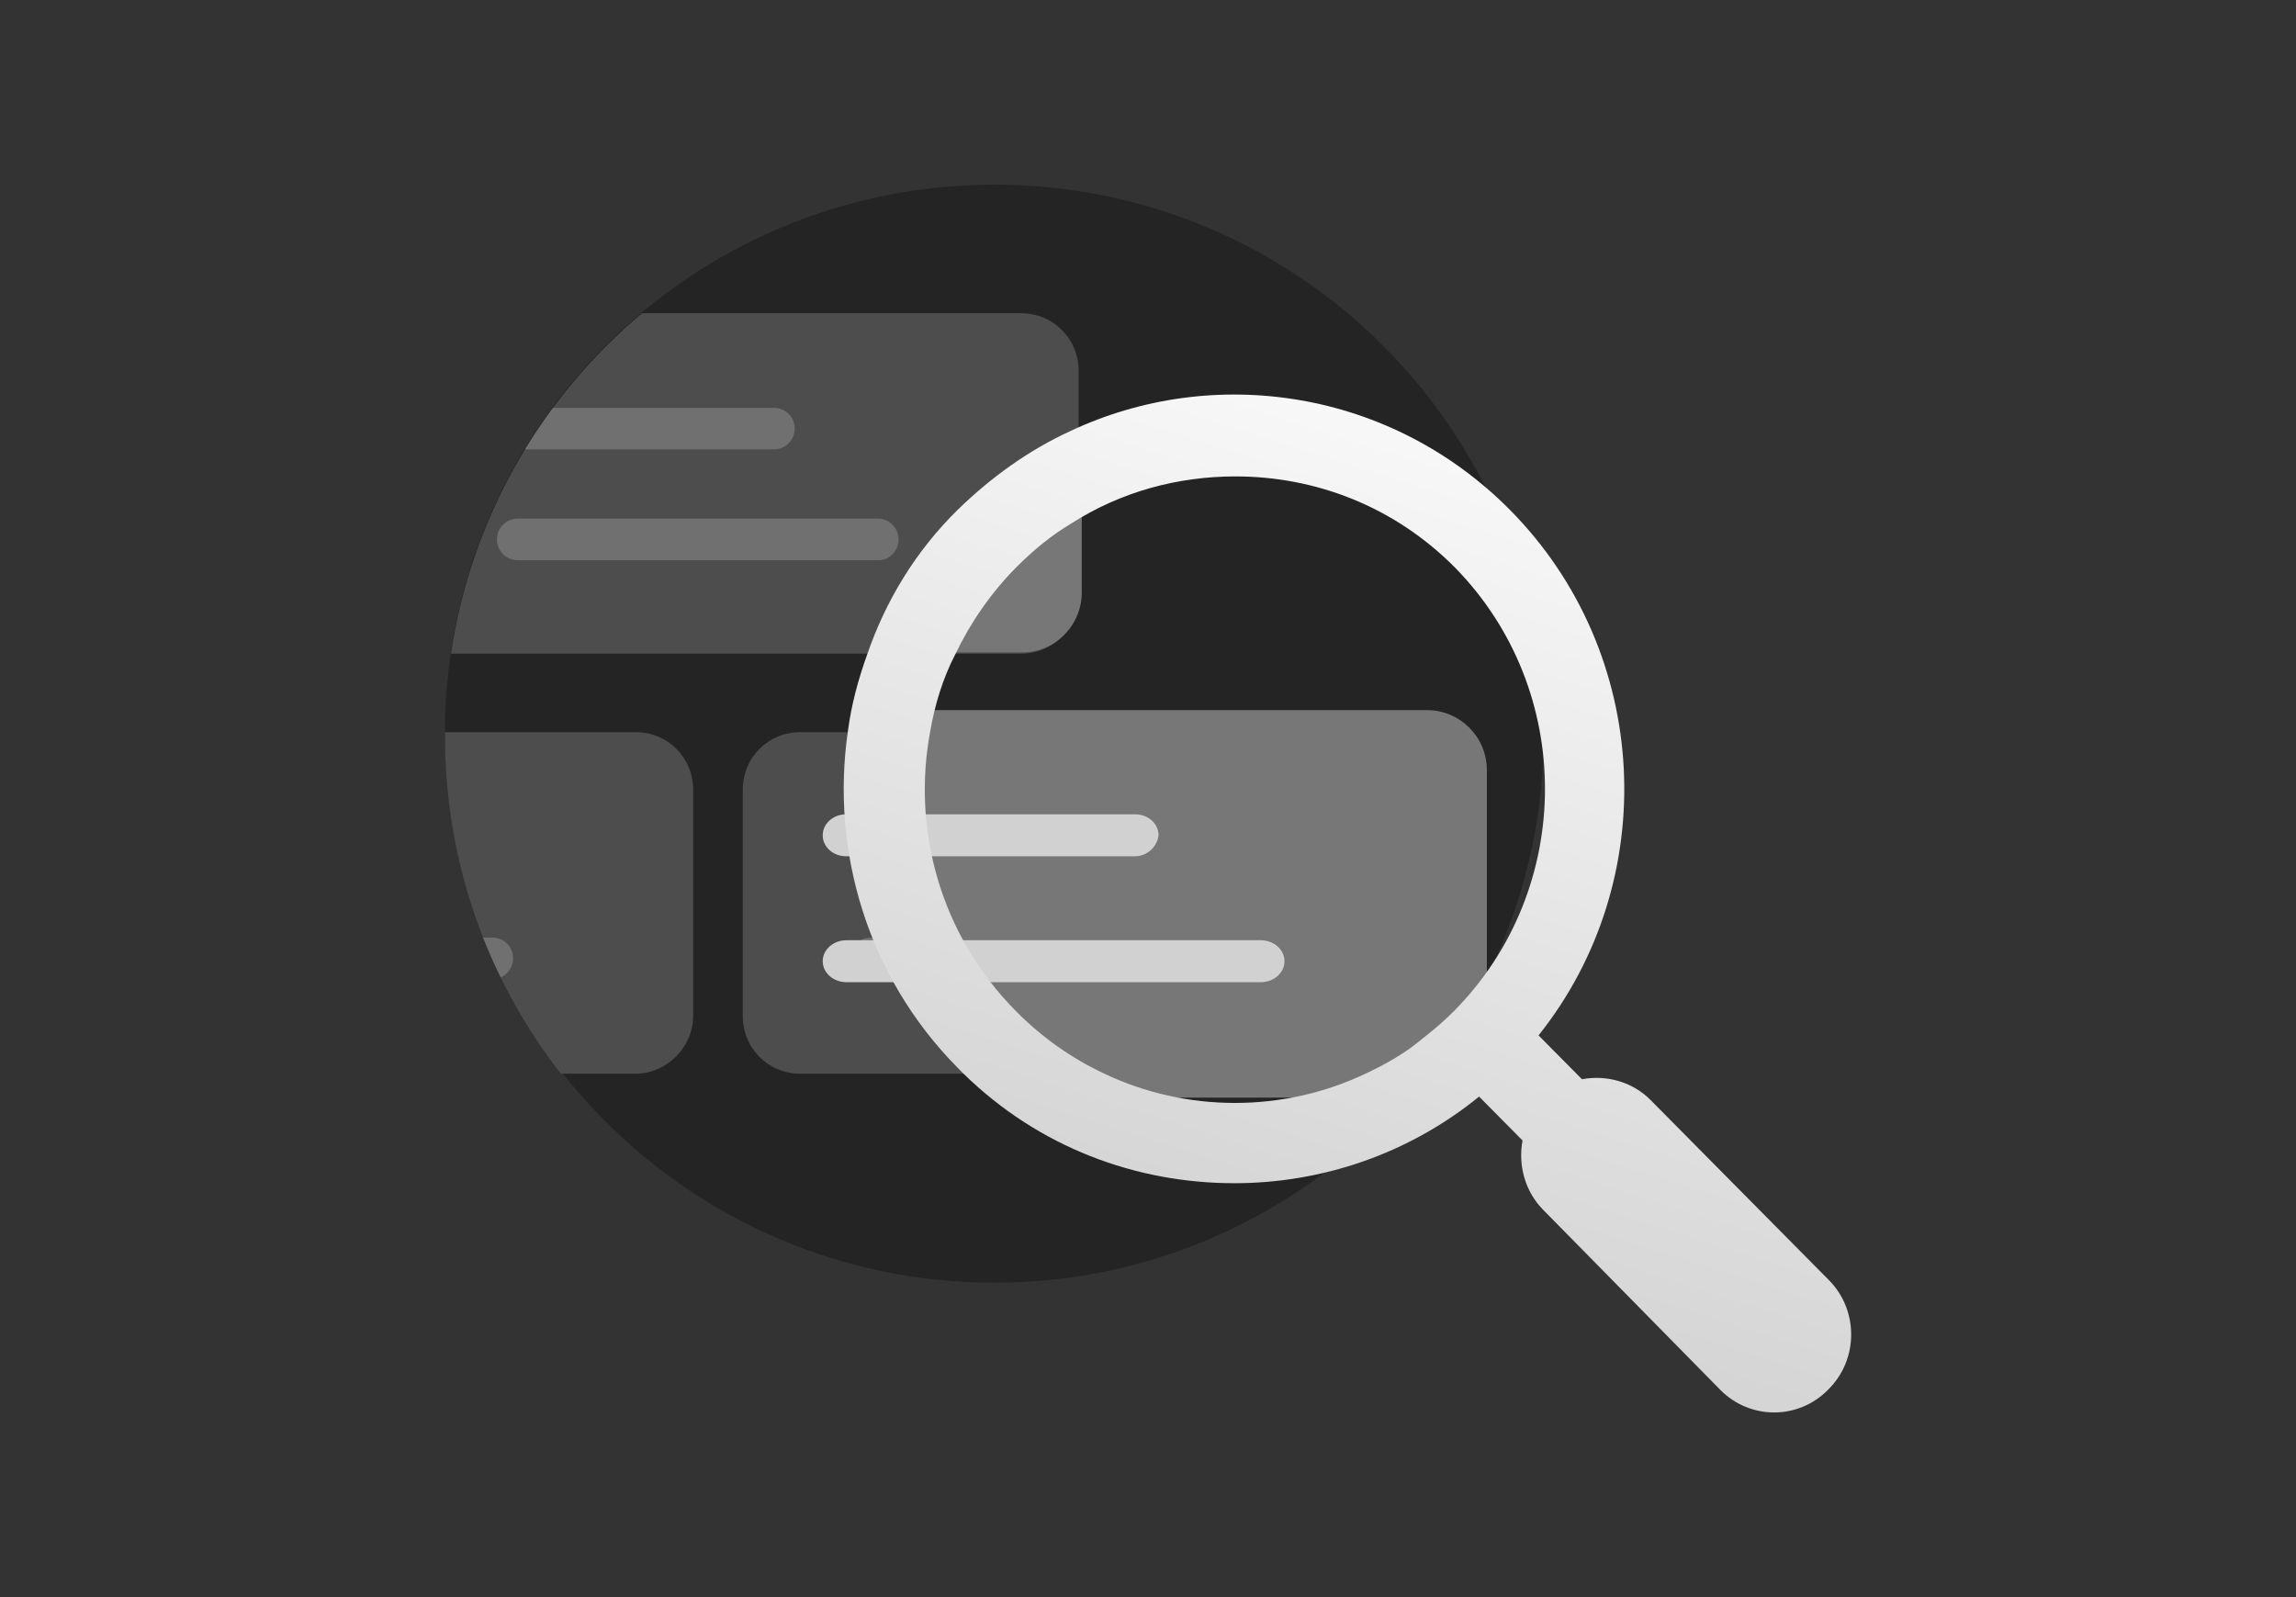 <svg width="230" height="160" viewBox="0 0 230 160" fill="none" xmlns="http://www.w3.org/2000/svg">
<rect x="0" y="0" width="230" height="160" fill="#333333" stroke="none"/>
<path d="M99.609 128.5C130.006 128.5 154.648 103.876 154.648 73.5C154.648 43.124 130.006 18.5 99.609 18.5C69.212 18.5 44.57 43.124 44.57 73.5C44.57 103.876 69.212 128.5 99.609 128.5Z" fill="#242424"/>
<path fill-rule="evenodd" clip-rule="evenodd" d="M45.176 65.484H102.27C105.507 65.484 108.05 62.941 108.05 59.704V37.159C108.05 33.922 105.507 31.379 102.27 31.379L64.323 31.379C54.23 39.841 47.209 51.848 45.176 65.484ZM102.27 63.288C104.235 63.288 105.738 61.669 105.738 59.819V54.154C104.582 54.964 103.542 55.889 102.501 56.929C100.536 58.894 98.802 60.975 97.53 63.288H102.27Z" fill="#4D4D4D"/>
<path d="M52.591 45.021H77.528C78.684 45.021 79.609 44.096 79.609 42.94C79.609 41.784 78.684 40.859 77.528 40.859H55.393C54.398 42.201 53.463 43.589 52.591 45.021Z" fill="#707070"/>
<path d="M51.862 56.12H88.048C89.089 56.12 90.014 55.195 90.014 54.039C90.014 52.883 89.089 51.958 87.933 51.958H51.862C50.706 51.958 49.781 52.883 49.781 54.039C49.781 55.195 50.706 56.12 51.862 56.12Z" fill="#707070"/>
<path d="M56.184 107.567H63.655C66.777 107.567 69.436 104.908 69.436 101.786V79.126C69.436 75.889 66.892 73.346 63.655 73.346H44.57C44.57 73.461 44.569 73.577 44.569 73.692C44.569 86.46 48.905 98.216 56.184 107.567Z" fill="#4D4D4D"/>
<path d="M50.155 97.914C50.89 97.595 51.4 96.864 51.4 96.005C51.4 94.849 50.475 93.924 49.319 93.924H48.395C48.931 95.281 49.518 96.612 50.155 97.914Z" fill="#707070"/>
<path d="M137.646 73.346H80.188C76.951 73.346 74.407 75.889 74.407 79.126V101.786C74.407 105.024 76.951 107.567 80.188 107.567H137.646C140.883 107.567 143.427 105.024 143.427 101.786V79.126C143.427 75.889 140.883 73.346 137.646 73.346Z" fill="#4D4D4D"/>
<path d="M142.502 104.908C141.577 106.411 139.843 107.451 137.993 107.451C139.496 106.758 140.999 105.948 142.502 104.908Z" fill="#393F4E"/>
<path d="M112.907 86.872H87.241C86.085 86.872 85.16 85.947 85.16 84.791C85.16 83.635 86.085 82.71 87.241 82.71H112.907C114.063 82.71 114.988 83.635 114.988 84.791C114.872 85.947 113.947 86.872 112.907 86.872Z" fill="#393F4E"/>
<path d="M123.312 98.087H87.241C86.085 98.087 85.16 97.162 85.16 96.005C85.16 94.849 86.085 93.924 87.241 93.924H123.312C124.468 93.924 125.393 94.849 125.393 96.005C125.393 97.162 124.468 98.087 123.312 98.087Z" fill="#707070"/>
<path d="M142.944 71.139H92.03C90.926 71.139 90.03 72.034 90.03 73.139V89.864C90.03 90.308 90.179 90.741 90.452 91.092L104.537 109.19C104.916 109.676 105.498 109.961 106.115 109.961H146.944C148.048 109.961 148.944 109.066 148.944 107.961V77.139C148.944 73.825 146.257 71.139 142.944 71.139Z" fill="#777777"/>
<path d="M113.71 85.782H84.763C83.459 85.782 82.416 84.847 82.416 83.679C82.416 82.511 83.459 81.577 84.763 81.577H113.71C115.013 81.577 116.057 82.511 116.057 83.679C115.926 84.847 114.883 85.782 113.71 85.782Z" fill="#D1D1D1"/>
<path d="M126.279 98.397H84.808C83.479 98.397 82.416 97.463 82.416 96.295C82.416 95.127 83.479 94.192 84.808 94.192H126.279C127.608 94.192 128.672 95.127 128.672 96.295C128.672 97.463 127.608 98.397 126.279 98.397Z" fill="#D1D1D1"/>
<path d="M92.735 58.714C92.735 54.296 96.317 50.714 100.735 50.714H108.365V59.357C108.365 62.671 105.679 65.357 102.365 65.357H92.735V58.714Z" fill="#777777"/>
<path d="M183.22 128.253L165.349 110.204C163.517 108.353 160.882 107.658 158.476 108.121L154.123 103.725C166.495 88.221 165.464 65.429 151.259 51.082C139.345 39.05 121.588 36.389 107.154 43.215C103.145 45.066 99.364 47.727 95.927 51.082C91.689 55.247 88.71 60.222 86.877 65.544C85.961 68.09 85.273 70.635 84.93 73.296C83.212 85.213 86.877 97.824 95.927 106.964C96.156 107.196 96.271 107.311 96.5 107.543C104.061 114.947 113.798 118.534 123.65 118.534C132.357 118.534 141.063 115.642 148.166 109.857L152.519 114.253C152.061 116.683 152.748 119.344 154.581 121.195L172.337 139.244C175.316 142.252 180.127 142.252 183.106 139.244C186.199 136.236 186.199 131.261 183.22 128.253ZM145.646 101.295C144.271 102.683 142.782 103.84 141.292 104.997C139.803 106.039 138.314 106.849 136.825 107.543C128.576 111.476 118.839 111.476 110.591 107.543C107.383 106.039 104.405 103.956 101.77 101.295C94.209 93.659 91.345 83.13 93.178 73.296C93.636 70.635 94.438 67.974 95.698 65.544C97.188 62.421 99.25 59.413 101.77 56.867C103.488 55.132 105.321 53.628 107.269 52.471C112.309 49.231 118.037 47.727 123.765 47.727C131.784 47.727 139.689 50.735 145.76 56.867C157.789 69.131 157.789 89.031 145.646 101.295Z" fill="url(#paint0_linear_4532_355824)"/>
<defs>
<linearGradient id="paint0_linear_4532_355824" x1="161.796" y1="43.881" x2="129.113" y2="146.882" gradientUnits="userSpaceOnUse">
<stop stop-color="#FAFAFA"/>
<stop offset="1" stop-color="#CCCCCC"/>
</linearGradient>
</defs>
</svg>

